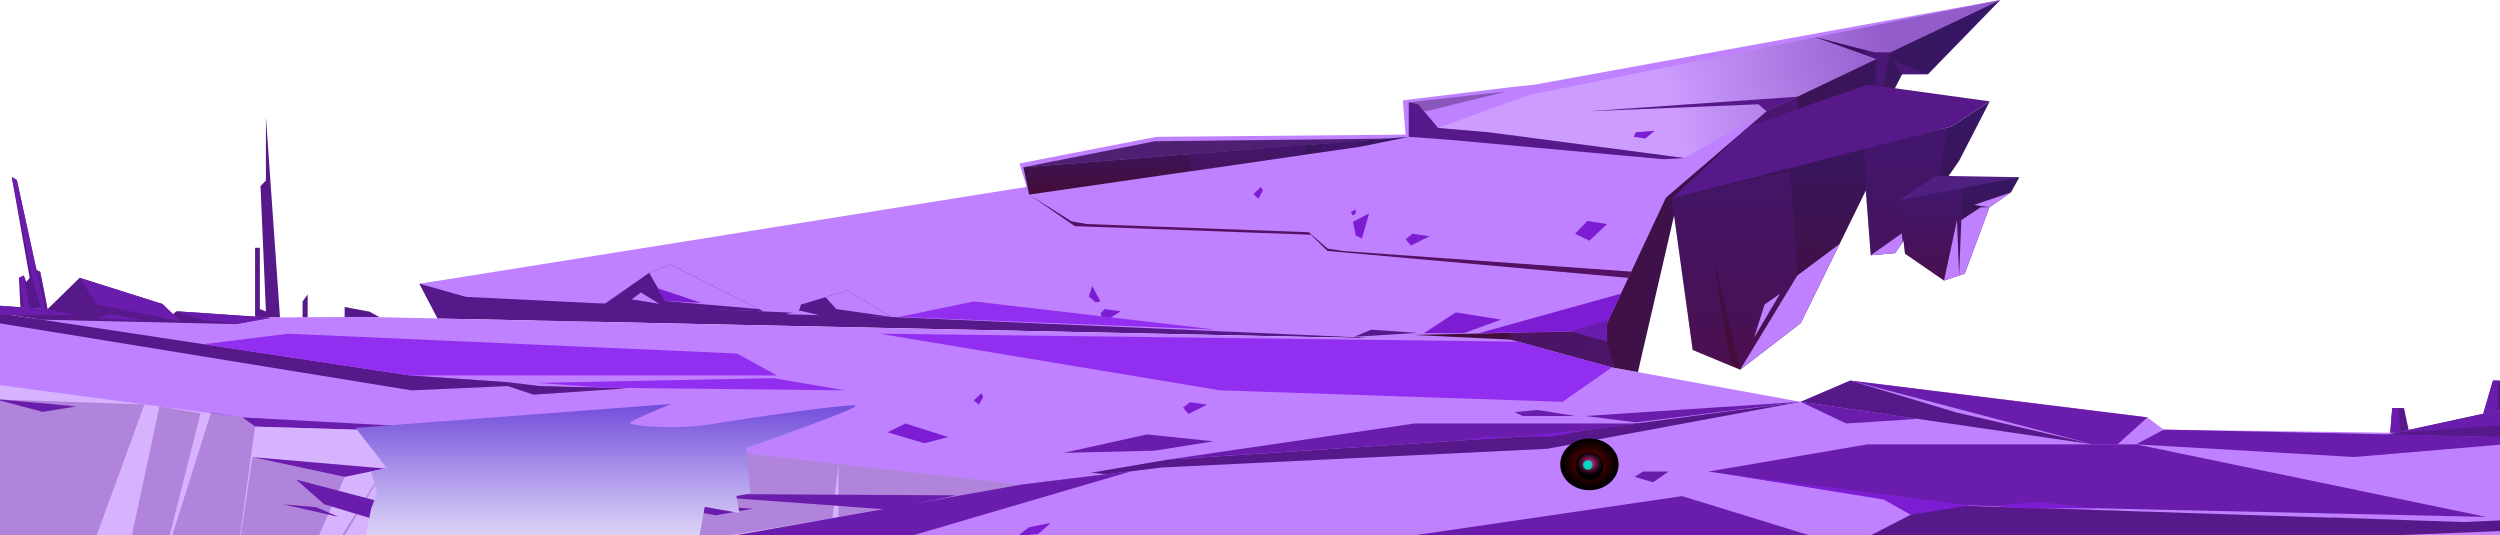 <svg width="1728" height="370" viewBox="0 0 1728 370" fill="none" xmlns="http://www.w3.org/2000/svg">
<path fill-rule="evenodd" clip-rule="evenodd" d="M1728.79 283.309L1728.22 263.034H1723.15L1716.41 285.996L1728.79 283.309Z" fill="#57198A"/>
<path fill-rule="evenodd" clip-rule="evenodd" d="M1664.86 297.191L1661.65 282.065H1653.5L1652.01 300.276L1664.86 297.191Z" fill="#57198A"/>
<path fill-rule="evenodd" clip-rule="evenodd" d="M176.316 218.975V171.259H179.621V213.651L183.797 215.268L180.069 128.643L183.797 124.762V80.629L193.541 219.547L176.316 218.975Z" fill="#57198A"/>
<path fill-rule="evenodd" clip-rule="evenodd" d="M209.151 219.398V208.352L212.655 203.526V219.547L209.151 219.398Z" fill="#57198A"/>
<path fill-rule="evenodd" clip-rule="evenodd" d="M238.208 219.124V212.208L255.433 215.417L262.368 219.273L238.208 219.124Z" fill="#57198A"/>
<path fill-rule="evenodd" clip-rule="evenodd" d="M32.895 213.726L27.799 187.927L25.015 186.435L11.643 124.439L8.138 122.374L20.517 192.057L18.155 194.918L16.49 190.44L13.085 192.057L14.128 212.382L32.895 213.726Z" fill="#57198A"/>
<path fill-rule="evenodd" clip-rule="evenodd" d="M1723.15 263.034H1726.48L1726 283.906L1716.41 285.996L1723.15 263.034Z" fill="#6A1DAC"/>
<path fill-rule="evenodd" clip-rule="evenodd" d="M1653.5 282.065H1657.75L1659.19 298.41L1652.01 300.276L1653.5 282.065Z" fill="#6A1DAC"/>
<path fill-rule="evenodd" clip-rule="evenodd" d="M16.49 190.44L20.517 212.83L16.49 212.556L13.085 192.057L16.49 190.44Z" fill="#6A1DAC"/>
<path fill-rule="evenodd" clip-rule="evenodd" d="M22.182 192.057L28.495 213.402H31.205L11.643 124.439L8.138 122.374L22.182 192.057Z" fill="#6A1DAC"/>
<path fill-rule="evenodd" clip-rule="evenodd" d="M27.799 187.927L26.656 187.305L32.895 213.725L27.799 187.927Z" fill="#6A1DAC"/>
<path fill-rule="evenodd" clip-rule="evenodd" d="M709.656 129.141L704.611 112.995L799.189 94.586L971.542 93.043L969.653 69.359L1043.95 60.279L1060.97 58.463L1382.52 0L1284.46 41.894L784.946 186.683L289.884 196.162L709.656 129.141Z" fill="#BF81FF"/>
<path fill-rule="evenodd" clip-rule="evenodd" d="M289.884 196.162L302.461 220.144L961.624 234.126L368.38 203.327L289.884 196.162Z" fill="#57198A"/>
<path fill-rule="evenodd" clip-rule="evenodd" d="M2453 310.152L1495.56 296.967L1484.25 288.484L1278.91 263.034L1244.59 277.736L1114.09 253.928L1044.05 234.747L1116.9 230.966L1159.01 140.834L1174.34 147.426L1187.87 140.834L1204.49 96.526L1227.11 120.085L1279.86 119.165L1314.71 51.273H1332.6L1382.52 0L1056.62 65.677L1041.54 63.165L973.729 70.703V94.586L958.343 98.367L289.884 196.162L321.924 205.193L527.883 215.268L961.624 234.126L250.338 219.025L-529.528 223.751L-530 443H2453V310.152Z" fill="#BF81FF"/>
<g opacity="0.5" filter="url(#filter0_d_120_1098)">
<path fill-rule="evenodd" clip-rule="evenodd" d="M1382.52 0L1306.46 36.272L1242.3 66.847L1221.1 76.947L1164.1 109.239L994.012 88.441L1056.62 65.677L1382.52 0Z" fill="url(#paint0_linear_120_1098)"/>
</g>
<path fill-rule="evenodd" clip-rule="evenodd" d="M1274.59 443L1387.44 405.658L1618.45 407.126L1891.8 388.891L1876.19 374.337L1899.55 372.372L2453 346.822L2452.85 367.048L1891.87 375.208L1878.85 375.357L1892.96 388.891L1900.57 400.16L1649.82 413.868H1574.93L1389.75 415.759L1325.89 443H1274.59Z" fill="#57198A"/>
<path fill-rule="evenodd" clip-rule="evenodd" d="M1278.91 263.034L1351.27 284.852L1446.47 307.117L1244.59 277.736L1278.91 263.034Z" fill="#57198A"/>
<path fill-rule="evenodd" clip-rule="evenodd" d="M1044.05 234.747L976.339 231.513L1108.35 228.603L1151.48 136.629L1221.1 76.947L1382.52 0L1332.6 51.273H1314.71L1279.86 119.165L1227.11 120.085L1204.49 96.526L1191.97 139.366L1174.34 147.426L1159.01 140.834L1132.11 257.212L1114.09 253.928L1044.05 234.747Z" fill="url(#paint1_linear_120_1098)"/>
<path fill-rule="evenodd" clip-rule="evenodd" d="M979.446 230.095L947.705 227.856L936.022 232.782L979.446 230.095Z" fill="#57198A"/>
<path fill-rule="evenodd" clip-rule="evenodd" d="M980.341 72.096L994.012 88.441L1029.03 91.426L1164.1 109.238L1150.06 110.035L1000.28 96.501L973.729 94.585V70.703L980.341 72.096Z" fill="#57198A"/>
<path fill-rule="evenodd" clip-rule="evenodd" d="M1221.1 76.947L1215.51 72.096L1097.96 76.897L1242.3 66.847L1221.1 76.947Z" fill="#57198A"/>
<path fill-rule="evenodd" clip-rule="evenodd" d="M1253.78 25.4L1297.03 40.75L1306.46 36.272H1295.87L1253.78 25.4Z" fill="#3B1163"/>
<path opacity="0.5" fill-rule="evenodd" clip-rule="evenodd" d="M973.729 70.703L985.561 76.947L1041.54 63.165L973.729 70.703Z" fill="#542E74"/>
<path fill-rule="evenodd" clip-rule="evenodd" d="M-52.959 221.512L-13.387 221.363L284.316 269.8L350.956 266.84L368.579 272.761L433.106 268.407L373.028 266.84L351.353 264.203L283.297 259.501L-65.536 206.66L-52.959 221.512Z" fill="#57198A"/>
<path fill-rule="evenodd" clip-rule="evenodd" d="M-65.536 206.66L32.895 213.726L55.042 192.057L112.534 210.218L115.791 220.219L122.029 215.144L187.7 219.597L162.893 224.025L29.142 220.99L-65.536 206.66Z" fill="#57198A"/>
<path fill-rule="evenodd" clip-rule="evenodd" d="M55.042 192.057L66.898 210.467L124.888 222.134L112.534 210.218L55.042 192.057Z" fill="#6A1DAC"/>
<path fill-rule="evenodd" clip-rule="evenodd" d="M122.029 215.144L141.542 221.512L164.882 223.652L186.954 219.721L122.029 215.144Z" fill="#6A1DAC"/>
<path fill-rule="evenodd" clip-rule="evenodd" d="M67.594 220.119L75.772 217.059L99.858 221.512L67.594 220.119Z" fill="#6A1DAC"/>
<path fill-rule="evenodd" clip-rule="evenodd" d="M32.895 213.725L52.755 217.781H-8.938L-65.536 206.66L32.895 213.725Z" fill="#6A1DAC"/>
<g style="mix-blend-mode:multiply" opacity="0.3">
<path fill-rule="evenodd" clip-rule="evenodd" d="M284.316 269.8L283.297 259.501L351.353 264.203L350.956 266.84L284.316 269.8Z" fill="#57198A"/>
</g>
<g style="mix-blend-mode:multiply" opacity="0.3">
<path fill-rule="evenodd" clip-rule="evenodd" d="M368.579 272.761L373.028 266.84L433.106 268.407L368.579 272.761Z" fill="#57198A"/>
</g>
<g style="mix-blend-mode:multiply" opacity="0.3">
<path fill-rule="evenodd" clip-rule="evenodd" d="M51.711 221.513L52.755 217.781L32.895 213.726L55.042 192.057L66.898 210.467L75.772 212.258V217.059L67.594 220.119L74.977 220.592L74.902 222.035L51.711 221.513Z" fill="#57198A"/>
</g>
<path fill-rule="evenodd" clip-rule="evenodd" d="M707.37 115.607L961.301 95.78L798.194 97.621L707.37 115.607Z" fill="#4F1F74"/>
<path fill-rule="evenodd" clip-rule="evenodd" d="M707.37 115.607L711.322 134.49L940.844 101.302L973.729 94.585L707.37 115.607Z" fill="url(#paint2_linear_120_1098)"/>
<g style="mix-blend-mode:multiply" opacity="0.3">
<path fill-rule="evenodd" clip-rule="evenodd" d="M823.796 118.568L821.609 106.602L903.187 100.158L901.348 106.85L823.796 118.568Z" fill="#57198A"/>
</g>
<g style="mix-blend-mode:multiply" opacity="0.3">
<path fill-rule="evenodd" clip-rule="evenodd" d="M913.503 105.258L914.671 99.262L942.957 97.023L940.844 101.302L913.503 105.258Z" fill="#57198A"/>
</g>
<path fill-rule="evenodd" clip-rule="evenodd" d="M551.471 217.407L553.609 210.516L585.648 200.814L616.321 219.099L551.471 217.407Z" fill="#57198A"/>
<path fill-rule="evenodd" clip-rule="evenodd" d="M417.272 210.516L448.69 188.574L463.38 182.827L527.883 215.268L417.272 210.516Z" fill="#57198A"/>
<path fill-rule="evenodd" clip-rule="evenodd" d="M463.381 182.827L448.69 188.574L459.901 208.078L524.701 213.651L463.381 182.827Z" fill="#BF81FF"/>
<path fill-rule="evenodd" clip-rule="evenodd" d="M436.586 206.934L442.949 202.157L455.675 209.969L436.586 206.934Z" fill="#BF81FF"/>
<path fill-rule="evenodd" clip-rule="evenodd" d="M585.648 200.814L570.586 205.391L578.117 213.651L616.321 219.099L585.648 200.814Z" fill="#BF81FF"/>
<path fill-rule="evenodd" clip-rule="evenodd" d="M542.995 217.209L553.112 214.771L566.186 217.806L542.995 217.209Z" fill="#BF81FF"/>
<path fill-rule="evenodd" clip-rule="evenodd" d="M711.322 134.49L742.889 156.308L906.12 162.278L917.554 173.473L1125.5 192.057L1127.52 187.753L928.044 173.473L917.678 171.807L904.604 160.512L751.166 154.84L740.478 152.949L711.322 134.49Z" fill="#541163"/>
<g style="mix-blend-mode:multiply" opacity="0.3">
<path fill-rule="evenodd" clip-rule="evenodd" d="M1612.76 357.296V367.048L1666.3 364.461V359.634L1612.76 357.296Z" fill="#57198A"/>
</g>
<g style="mix-blend-mode:multiply" opacity="0.3">
<path fill-rule="evenodd" clip-rule="evenodd" d="M1306.73 271.417L1304.49 286.469L1347.49 292.713L1351.27 284.852L1306.73 271.417Z" fill="#57198A"/>
</g>
<g style="mix-blend-mode:multiply" opacity="0.3">
<path fill-rule="evenodd" clip-rule="evenodd" d="M1361.34 294.728L1366.18 288.334L1446.47 307.117L1361.34 294.728Z" fill="#57198A"/>
</g>
<g style="mix-blend-mode:multiply" opacity="0.5">
<path fill-rule="evenodd" clip-rule="evenodd" d="M1108.35 228.603L1116.16 254.301L1044.05 234.747L1043.95 230.021L1108.35 228.603Z" fill="#57198A"/>
</g>
<g style="mix-blend-mode:multiply" opacity="0.5">
<path fill-rule="evenodd" clip-rule="evenodd" d="M1242.3 66.847L1242.5 75.43L1209.42 86.948L1221.1 76.947L1215.51 72.096L1242.3 66.847Z" fill="#57198A"/>
</g>
<g style="mix-blend-mode:multiply" opacity="0.5">
<path fill-rule="evenodd" clip-rule="evenodd" d="M1297.03 40.75L1296.26 59.16H1302.16L1306.46 36.272H1295.87L1288.76 34.431L1289.75 38.163L1297.03 40.75Z" fill="#57198A"/>
</g>
<g style="mix-blend-mode:multiply" opacity="0.5">
<path fill-rule="evenodd" clip-rule="evenodd" d="M1314.71 51.273L1307.95 41.895L1332.6 51.273H1314.71Z" fill="#57198A"/>
</g>
<path fill-rule="evenodd" clip-rule="evenodd" d="M1155.5 137.201L1209.42 86.948L1291.14 58.463L1375.33 70.056L1349.06 87.371L1254.53 113.12L1155.5 137.201Z" fill="#57198A"/>
<path fill-rule="evenodd" clip-rule="evenodd" d="M1375.33 70.056L1354.13 111.179L1309.91 174.941L1293.06 176.434L1289.65 131.703L1244.76 223.229L1202.78 255.521L1169.99 241.888L1155.5 137.201L1349.06 87.371L1375.33 70.056Z" fill="url(#paint3_linear_120_1098)"/>
<g style="mix-blend-mode:multiply" opacity="0.3">
<path fill-rule="evenodd" clip-rule="evenodd" d="M1155.5 137.201L1237.23 117.846L1244.76 223.229L1202.78 255.52L1183.64 173.647L1193.41 237.583L1197.39 253.281L1169.99 241.887L1155.5 137.201Z" fill="#57198A"/>
</g>
<g style="mix-blend-mode:multiply" opacity="0.3">
<path fill-rule="evenodd" clip-rule="evenodd" d="M1289.65 131.704L1288.76 101.825L1345.53 88.441L1341.13 120.931L1309.91 174.941L1293.06 176.434L1289.65 131.704Z" fill="#57198A"/>
</g>
<path fill-rule="evenodd" clip-rule="evenodd" d="M1312.45 138.495L1338.22 121.528L1395.79 122.474L1354.13 137.002L1312.45 138.495Z" fill="#4F1F81"/>
<path fill-rule="evenodd" clip-rule="evenodd" d="M1312.45 138.495L1316.72 175.314L1343.71 193.923L1358.01 189.196L1375.13 143.247L1389.97 132.972L1395.79 122.474L1312.45 138.495Z" fill="url(#paint4_linear_120_1098)"/>
<g style="mix-blend-mode:multiply" opacity="0.3">
<path fill-rule="evenodd" clip-rule="evenodd" d="M1312.45 138.495L1356.59 130.012L1354.13 190.465L1352.69 152.103L1343.71 193.923L1316.72 175.314L1312.45 138.495Z" fill="#57198A"/>
</g>
<g style="mix-blend-mode:multiply" opacity="0.3">
<path fill-rule="evenodd" clip-rule="evenodd" d="M1375.13 143.247L1364.49 141.63L1389.97 132.972L1375.13 143.247Z" fill="#57198A"/>
</g>
<path fill-rule="evenodd" clip-rule="evenodd" d="M1288.43 102.97L1220.75 88.441L1295.05 101.228L1288.43 102.97Z" fill="#57198A"/>
<path fill-rule="evenodd" clip-rule="evenodd" d="M1202.78 255.52L1242.3 190.44L1271.56 168.572L1244.76 223.229L1202.78 255.52Z" fill="#BF81FF"/>
<path fill-rule="evenodd" clip-rule="evenodd" d="M1375.13 143.247L1364.49 141.63L1389.97 132.972L1375.13 143.247Z" fill="#BF81FF"/>
<path fill-rule="evenodd" clip-rule="evenodd" d="M1309.91 174.941L1293.06 176.434L1314.51 161.308L1315.15 167.403L1309.91 174.941Z" fill="#BF81FF"/>
<path fill-rule="evenodd" clip-rule="evenodd" d="M1343.71 193.923L1352.69 152.103L1354.13 190.465L1355.67 152.103L1369.09 143.247H1375.13L1358.01 189.196L1343.71 193.923Z" fill="#BF81FF"/>
<path fill-rule="evenodd" clip-rule="evenodd" d="M1212.4 233.454L1230.39 202.979L1219.68 210.517L1212.4 233.454Z" fill="#BF81FF"/>
<g style="mix-blend-mode:multiply" opacity="0.3">
<path fill-rule="evenodd" clip-rule="evenodd" d="M1056.85 101.626L1063.46 95.979L1164.1 109.239L1150.06 110.035L1056.85 101.626Z" fill="#57198A"/>
</g>
<g style="mix-blend-mode:multiply" opacity="0.3">
<path fill-rule="evenodd" clip-rule="evenodd" d="M1053.52 101.328L1056.85 95.108L1044.15 93.416V100.457L1053.52 101.328Z" fill="#57198A"/>
</g>
<path fill-rule="evenodd" clip-rule="evenodd" d="M176.316 294.902L417.272 302.092L167.169 288.483L176.316 294.902Z" fill="#6A1DAC"/>
<path fill-rule="evenodd" clip-rule="evenodd" d="M-530 234.125L-100.235 252.883L167.168 288.484L176.316 294.902L417.272 302.092L705.953 334.931L445.832 381.178L72.963 424.242L-530 443V234.125Z" fill="#D7B2FF"/>
<g style="mix-blend-mode:multiply" opacity="0.3">
<path fill-rule="evenodd" clip-rule="evenodd" d="M417.272 302.092L415.831 384.637L575.457 358.142L579.534 320.551V357.395L705.953 334.931L417.272 302.092Z" fill="#57198A"/>
</g>
<g style="mix-blend-mode:multiply" opacity="0.3">
<path fill-rule="evenodd" clip-rule="evenodd" d="M176.316 294.902L160.035 413.271L79.724 423.446L110.223 280.896L138.633 285.673L110.223 397.971L145.991 284.852L167.168 288.484L176.316 294.902Z" fill="#57198A"/>
</g>
<g style="mix-blend-mode:multiply" opacity="0.3">
<path fill-rule="evenodd" clip-rule="evenodd" d="M47.336 423.446L99.858 279.528L-11.995 275.746L-53.232 430.909L47.336 423.446Z" fill="#57198A"/>
</g>
<g style="mix-blend-mode:multiply" opacity="0.3">
<path fill-rule="evenodd" clip-rule="evenodd" d="M212.68 408.097L283.297 294.902L215.514 407.773L212.68 408.097Z" fill="#57198A"/>
</g>
<path fill-rule="evenodd" clip-rule="evenodd" d="M174.476 315.974L265.898 323.86L238.208 329.632L174.476 315.974Z" fill="#6A1DAC"/>
<g style="mix-blend-mode:multiply" opacity="0.3">
<path fill-rule="evenodd" clip-rule="evenodd" d="M238.208 329.632L203.409 408.843L160.035 413.271L174.476 315.974L238.208 329.632Z" fill="#57198A"/>
</g>
<path fill-rule="evenodd" clip-rule="evenodd" d="M204.652 331.498L259.286 345.852L300.249 371.501L224.139 348.589L204.652 331.498Z" fill="#6A1DAC"/>
<path fill-rule="evenodd" clip-rule="evenodd" d="M234.057 357.271L218.522 350.554L195.728 348.588L234.057 357.271Z" fill="#6A1DAC"/>
<path fill-rule="evenodd" clip-rule="evenodd" d="M466.239 341.374L660.814 342.369L613.463 352.171L466.239 341.374Z" fill="#6A1DAC"/>
<path fill-rule="evenodd" clip-rule="evenodd" d="M441.855 346.847L520.649 351.574L494.749 356.151L441.855 346.847Z" fill="#6A1DAC"/>
<path fill-rule="evenodd" clip-rule="evenodd" d="M-3.992 275.746L52.755 280.896L29.44 284.702L-3.992 275.746Z" fill="#6A1DAC"/>
<path fill-rule="evenodd" clip-rule="evenodd" d="M1649.82 300.45L1944.86 236.414L1973.08 252.883L1977.5 303.087L1985.3 294.902L2025.94 291.941L2080.16 310.152L1649.82 300.45Z" fill="#57198A"/>
<path fill-rule="evenodd" clip-rule="evenodd" d="M1944.86 236.414L1958.76 249.574L1925.08 300.276L1858.81 285.075L1656.18 299.057L1944.86 236.414Z" fill="#6A1DAC"/>
<g style="mix-blend-mode:multiply" opacity="0.3">
<path fill-rule="evenodd" clip-rule="evenodd" d="M1768.86 303.137L1770.12 300.276L1796.62 296.793V289.354L1649.82 300.45L1768.86 303.137Z" fill="#57198A"/>
</g>
<path fill-rule="evenodd" clip-rule="evenodd" d="M705.953 334.931L807.54 317.64L1073.13 300.276L1244.59 277.736L1069.7 310.152L803.464 323.114L705.953 334.931Z" fill="#57198A"/>
<g style="mix-blend-mode:multiply" opacity="0.3">
<path fill-rule="evenodd" clip-rule="evenodd" d="M1073.13 300.276L1069.7 310.152L981.435 314.456L980.465 306.346L1073.13 300.276Z" fill="#57198A"/>
</g>
<g style="mix-blend-mode:multiply" opacity="0.3">
<path fill-rule="evenodd" clip-rule="evenodd" d="M975.27 314.456L968.708 307.092L945.318 308.635L951.756 315.899L975.27 314.456Z" fill="#57198A"/>
</g>
<g style="mix-blend-mode:multiply" opacity="0.3">
<path fill-rule="evenodd" clip-rule="evenodd" d="M941.391 315.899L935.152 309.307H925.284L935.674 316.695L941.391 315.899Z" fill="#57198A"/>
</g>
<path fill-rule="evenodd" clip-rule="evenodd" d="M2452.85 326.397L1703.48 360.828L1334.1 348.812L1277.27 378.218L980.341 394.239L509.563 443H629.868L961.624 397.971L1092.59 392.324L2452.85 338.314V326.397Z" fill="#57198A"/>
<path fill-rule="evenodd" clip-rule="evenodd" d="M1334.1 348.812L1180.91 325.925L1290.85 307.117H1476.47L1718.47 357.296L1334.1 348.812Z" fill="#6A1DAC"/>
<path fill-rule="evenodd" clip-rule="evenodd" d="M1277.27 378.218L1162.66 342.917L848.031 388.965L903.187 397.946L963.986 395.658L1277.27 378.218Z" fill="#6A1DAC"/>
<g style="mix-blend-mode:multiply" opacity="0.3">
<path fill-rule="evenodd" clip-rule="evenodd" d="M1387.44 349.981L1399.44 377.422L1477.64 373.615L1468.89 353.191L1387.44 349.981Z" fill="#57198A"/>
</g>
<g style="mix-blend-mode:multiply" opacity="0.3">
<path fill-rule="evenodd" clip-rule="evenodd" d="M1484.58 353.713L1489.57 373.043L1499.96 372.521V354.211L1484.58 353.713Z" fill="#57198A"/>
</g>
<g style="mix-blend-mode:multiply" opacity="0.3">
<path fill-rule="evenodd" clip-rule="evenodd" d="M1320.62 381.253L1294.85 369.138L1277.27 378.218L963.986 395.657L966.198 397.971L1320.62 381.253Z" fill="#57198A"/>
</g>
<path fill-rule="evenodd" clip-rule="evenodd" d="M1195.94 328.164L1312.45 342.917L1361.34 349.41L1320.62 355.778L1301.98 345.28L1195.94 328.164Z" fill="#7C1DD3"/>
<path fill-rule="evenodd" clip-rule="evenodd" d="M1377.25 349.758L1409.06 346.922L1449.68 351.375H1398.52L1377.25 349.758Z" fill="#7C1DD3"/>
<path fill-rule="evenodd" clip-rule="evenodd" d="M807.54 317.64L977.756 292.713H1133.03L1073.13 300.276L807.54 317.64Z" fill="#6A1DAC"/>
<path fill-rule="evenodd" clip-rule="evenodd" d="M797.971 311.496L838.81 305.052L792.751 300.276L735.134 313.013L797.971 311.496Z" fill="#6A1DAC"/>
<path fill-rule="evenodd" clip-rule="evenodd" d="M1046.81 284.852L1062.67 283.359L1088.69 287.538H1052.52L1046.81 284.852Z" fill="#6A1DAC"/>
<path fill-rule="evenodd" clip-rule="evenodd" d="M1095.72 287.538L1244.59 277.736L1130.67 291.942L1095.72 287.538Z" fill="#6A1DAC"/>
<g style="mix-blend-mode:multiply" opacity="0.3">
<path fill-rule="evenodd" clip-rule="evenodd" d="M321.924 205.193V220.542L302.461 220.144L289.884 196.162L321.924 205.193Z" fill="#57198A"/>
</g>
<g style="mix-blend-mode:multiply" opacity="0.3">
<path fill-rule="evenodd" clip-rule="evenodd" d="M369.995 221.562L377.651 208.352L419.435 209.969L412.5 222.458L369.995 221.562Z" fill="#57198A"/>
</g>
<path fill-rule="evenodd" clip-rule="evenodd" d="M1021.98 230.319L1120.38 202.979L1108.35 228.603L1021.98 230.319Z" fill="#7C1DD3"/>
<path fill-rule="evenodd" clip-rule="evenodd" d="M1011.71 230.319L1037.51 220.916L1006.29 215.94L984.119 230.319H1011.71Z" fill="#7C1DD3"/>
<path fill-rule="evenodd" clip-rule="evenodd" d="M757.256 208.949L752.608 204.894L754.945 197.729L760.661 208.252L757.256 208.949Z" fill="#7C1DD3"/>
<path fill-rule="evenodd" clip-rule="evenodd" d="M760.661 216.661L763.52 213.651L774.705 215.144L762.874 222.532L760.661 216.661Z" fill="#7C1DD3"/>
<path fill-rule="evenodd" clip-rule="evenodd" d="M1088.69 161.606L1097.17 152.725L1110.84 154.84L1098.58 166.383L1088.69 161.606Z" fill="#7C1DD3"/>
<path fill-rule="evenodd" clip-rule="evenodd" d="M937.116 162.8L935.152 153.347L946.263 147.575L941.391 164.89L937.116 162.8Z" fill="#7C1DD3"/>
<path fill-rule="evenodd" clip-rule="evenodd" d="M935.152 149.068L933.711 146.605L937.116 144.714V147.575L935.152 149.068Z" fill="#7C1DD3"/>
<path fill-rule="evenodd" clip-rule="evenodd" d="M971.542 165.338L976.339 161.606L988.171 163.273L975.27 169.692L971.542 165.338Z" fill="#7C1DD3"/>
<path fill-rule="evenodd" clip-rule="evenodd" d="M817.731 281.767L822.529 278.01L834.36 279.702L821.485 286.12L817.731 281.767Z" fill="#7C1DD3"/>
<path fill-rule="evenodd" clip-rule="evenodd" d="M869.83 137.202L866.35 134.241L871.545 129.141L872.887 131.704L869.83 137.202Z" fill="#7C1DD3"/>
<path fill-rule="evenodd" clip-rule="evenodd" d="M676.622 279.751L673.118 276.791L678.338 271.691L679.655 274.253L676.622 279.751Z" fill="#7C1DD3"/>
<path fill-rule="evenodd" clip-rule="evenodd" d="M1130.67 91.426L1139.12 90.754L1143.82 90.381L1137.23 95.705L1129.25 94.586L1130.67 91.426Z" fill="#7C1DD3"/>
<path fill-rule="evenodd" clip-rule="evenodd" d="M703.393 370.431L711.322 364.386L726.335 361.425L717.486 369.137L703.393 370.431Z" fill="#7C1DD3"/>
<path fill-rule="evenodd" clip-rule="evenodd" d="M613.463 298.808L625.742 292.713L655.42 302.092L638.866 306.346L613.463 298.808Z" fill="#7C1DD3"/>
<path fill-rule="evenodd" clip-rule="evenodd" d="M705.953 334.93L733.717 324.308L764.315 327.865L705.953 334.93Z" fill="#BF81FF"/>
<path fill-rule="evenodd" clip-rule="evenodd" d="M1278.91 263.034L1446.47 307.117H1463.7L1484.25 288.484L1278.91 263.034Z" fill="#6A1DAC"/>
<path fill-rule="evenodd" clip-rule="evenodd" d="M1244.61 277.736L1325.5 289.504C1326.22 289.504 1276.11 292.713 1276.11 292.713L1244.61 277.736Z" fill="#6A1DAC"/>
<path fill-rule="evenodd" clip-rule="evenodd" d="M1495.56 296.967L1476.47 307.117L1627.15 315.899L1777.9 303.136L1652.01 300.276L1495.56 296.967Z" fill="#6A1DAC"/>
<path fill-rule="evenodd" clip-rule="evenodd" d="M445.832 381.178L401.339 402.872L616.321 374.337L781.963 325.726L705.953 334.93L445.832 381.178Z" fill="#6A1DAC"/>
<path fill-rule="evenodd" clip-rule="evenodd" d="M1129.83 329.607L1135.64 325.9H1153.32L1142.65 333.338L1129.83 329.607Z" fill="#6A1DAC"/>
<path fill-rule="evenodd" clip-rule="evenodd" d="M394.728 300.873L452.568 306.346L427.886 298.808L394.728 300.873Z" fill="#7C1DD3"/>
<path fill-rule="evenodd" clip-rule="evenodd" d="M453.91 199.023L484.856 209.372L459.901 208.078L453.91 199.023Z" fill="#7C1DD3"/>
<path fill-rule="evenodd" clip-rule="evenodd" d="M1050.46 301.768L1098.58 296.942L1072.61 301.768H1050.46Z" fill="#7C1DD3"/>
<path fill-rule="evenodd" clip-rule="evenodd" d="M1042.95 302.266L1010.04 304.406L1028.04 301.769L1042.95 302.266Z" fill="#7C1DD3"/>
<path fill-rule="evenodd" clip-rule="evenodd" d="M1085.81 229.05L1110.84 221.512V236.165L1085.81 229.05Z" fill="#6A1DAC"/>
<path fill-rule="evenodd" clip-rule="evenodd" d="M140.796 237.907L199.109 230.667L509.564 244.375L536.98 259.501H283.297L140.796 237.907Z" fill="#912EEF"/>
<path fill-rule="evenodd" clip-rule="evenodd" d="M371.437 264.651L534.569 261.367L583.909 269.8L417.272 268.009L371.437 264.651Z" fill="#912EEF"/>
<path fill-rule="evenodd" clip-rule="evenodd" d="M621.143 219.099L673.118 208.352L840.226 227.807L621.143 219.099Z" fill="#912EEF"/>
<path fill-rule="evenodd" clip-rule="evenodd" d="M1080.06 277.736L843.284 269.8L607.994 230.667L1049.22 236.165L1114.09 253.928L1080.06 277.736Z" fill="#912EEF"/>
<path style="mix-blend-mode:screen" fill-rule="evenodd" clip-rule="evenodd" d="M1078.45 320.949C1078.45 330.9 1087.47 338.836 1098.61 338.836C1109.74 338.836 1118.79 330.826 1118.79 320.949C1118.79 311.073 1109.77 303.062 1098.61 303.062C1087.45 303.062 1078.45 311.147 1078.45 320.949Z" fill="url(#paint5_radial_120_1098)"/>
<path style="mix-blend-mode:screen" fill-rule="evenodd" clip-rule="evenodd" d="M1089.14 320.949C1088.9 322.869 1089.26 324.814 1090.16 326.526C1091.06 328.237 1092.46 329.635 1094.17 330.533C1095.88 331.431 1097.82 331.786 1099.74 331.552C1101.66 331.318 1103.46 330.505 1104.9 329.222C1106.35 327.94 1107.37 326.247 1107.83 324.369C1108.29 322.491 1108.17 320.518 1107.49 318.71C1106.8 316.903 1105.58 315.347 1103.99 314.249C1102.4 313.152 1100.51 312.564 1098.58 312.566C1096.22 312.429 1093.9 313.235 1092.13 314.806C1090.36 316.377 1089.28 318.586 1089.14 320.949Z" fill="url(#paint6_radial_120_1098)"/>
<path d="M1097.49 324.656C1099.29 324.656 1100.74 323.197 1100.74 321.397C1100.74 319.597 1099.29 318.138 1097.49 318.138C1095.69 318.138 1094.23 319.597 1094.23 321.397C1094.23 323.197 1095.69 324.656 1097.49 324.656Z" fill="#00D6C0"/>
<path style="mix-blend-mode:multiply" fill-rule="evenodd" clip-rule="evenodd" d="M245.764 295.748L464.176 279.204C464.176 279.204 437.555 289.802 435.641 292.165C433.727 294.529 468.675 297.141 491.692 293.21C514.709 289.28 588.507 278.582 591.415 280.423C594.323 282.264 515.827 309.605 515.827 309.605L518.686 341.001L509.017 342.842L511.129 354.584L487.118 350.355L482.147 377.521L245.764 406.33L256.502 351.599L260.653 340.802L256.502 325.875L267.538 323.785L245.764 295.748Z" fill="url(#paint7_linear_120_1098)"/>
<defs>
<filter id="filter0_d_120_1098" x="962.012" y="-32" width="452.503" height="173.239" filterUnits="userSpaceOnUse" color-interpolation-filters="sRGB">
<feFlood flood-opacity="0" result="BackgroundImageFix"/>
<feColorMatrix in="SourceAlpha" type="matrix" values="0 0 0 0 0 0 0 0 0 0 0 0 0 0 0 0 0 0 127 0" result="hardAlpha"/>
<feOffset/>
<feGaussianBlur stdDeviation="16"/>
<feComposite in2="hardAlpha" operator="out"/>
<feColorMatrix type="matrix" values="0 0 0 0 1 0 0 0 0 1 0 0 0 0 1 0 0 0 1 0"/>
<feBlend mode="normal" in2="BackgroundImageFix" result="effect1_dropShadow_120_1098"/>
<feBlend mode="normal" in="SourceGraphic" in2="effect1_dropShadow_120_1098" result="shape"/>
</filter>
<linearGradient id="paint0_linear_120_1098" x1="1303.5" y1="18" x2="1149" y2="55" gradientUnits="userSpaceOnUse">
<stop stop-color="#653897"/>
<stop offset="1" stop-color="#DAB8FF"/>
</linearGradient>
<linearGradient id="paint1_linear_120_1098" x1="976.339" y1="128.594" x2="1382.52" y2="128.594" gradientUnits="userSpaceOnUse">
<stop stop-color="#450C36"/>
<stop offset="1" stop-color="#361867"/>
</linearGradient>
<linearGradient id="paint2_linear_120_1098" x1="840.549" y1="134.49" x2="840.549" y2="94.585" gradientUnits="userSpaceOnUse">
<stop stop-color="#450C36"/>
<stop offset="1" stop-color="#361867"/>
</linearGradient>
<linearGradient id="paint3_linear_120_1098" x1="1265.42" y1="255.521" x2="1265.42" y2="70.056" gradientUnits="userSpaceOnUse">
<stop stop-color="#450C36"/>
<stop offset="1" stop-color="#361867"/>
</linearGradient>
<linearGradient id="paint4_linear_120_1098" x1="1354.13" y1="193.923" x2="1354.13" y2="122.474" gradientUnits="userSpaceOnUse">
<stop stop-color="#450C36"/>
<stop offset="1" stop-color="#361867"/>
</linearGradient>
<radialGradient id="paint5_radial_120_1098" cx="0" cy="0" r="1" gradientUnits="userSpaceOnUse" gradientTransform="translate(1098.57 320.378) rotate(180) scale(20.176 17.878)">
<stop stop-color="#980300"/>
<stop offset="0.14" stop-color="#7C0200"/>
<stop offset="0.43" stop-color="#470100"/>
<stop offset="0.68" stop-color="#200100"/>
<stop offset="0.88" stop-color="#090000"/>
<stop offset="1"/>
</radialGradient>
<radialGradient id="paint6_radial_120_1098" cx="0" cy="0" r="1" gradientUnits="userSpaceOnUse" gradientTransform="translate(1098.57 320.378) rotate(180) scale(9.444 8.368)">
<stop stop-color="#FF36A8"/>
<stop offset="0.18" stop-color="#C1297F"/>
<stop offset="0.41" stop-color="#7D1A52"/>
<stop offset="0.61" stop-color="#470F2F"/>
<stop offset="0.78" stop-color="#200715"/>
<stop offset="0.92" stop-color="#090206"/>
<stop offset="1"/>
</radialGradient>
<linearGradient id="paint7_linear_120_1098" x1="418.565" y1="406.33" x2="418.565" y2="279.204" gradientUnits="userSpaceOnUse">
<stop stop-color="white"/>
<stop offset="0.17" stop-color="#ECE7FA"/>
<stop offset="0.52" stop-color="#BBA9EE"/>
<stop offset="1" stop-color="#724DDB"/>
</linearGradient>
</defs>
</svg>
